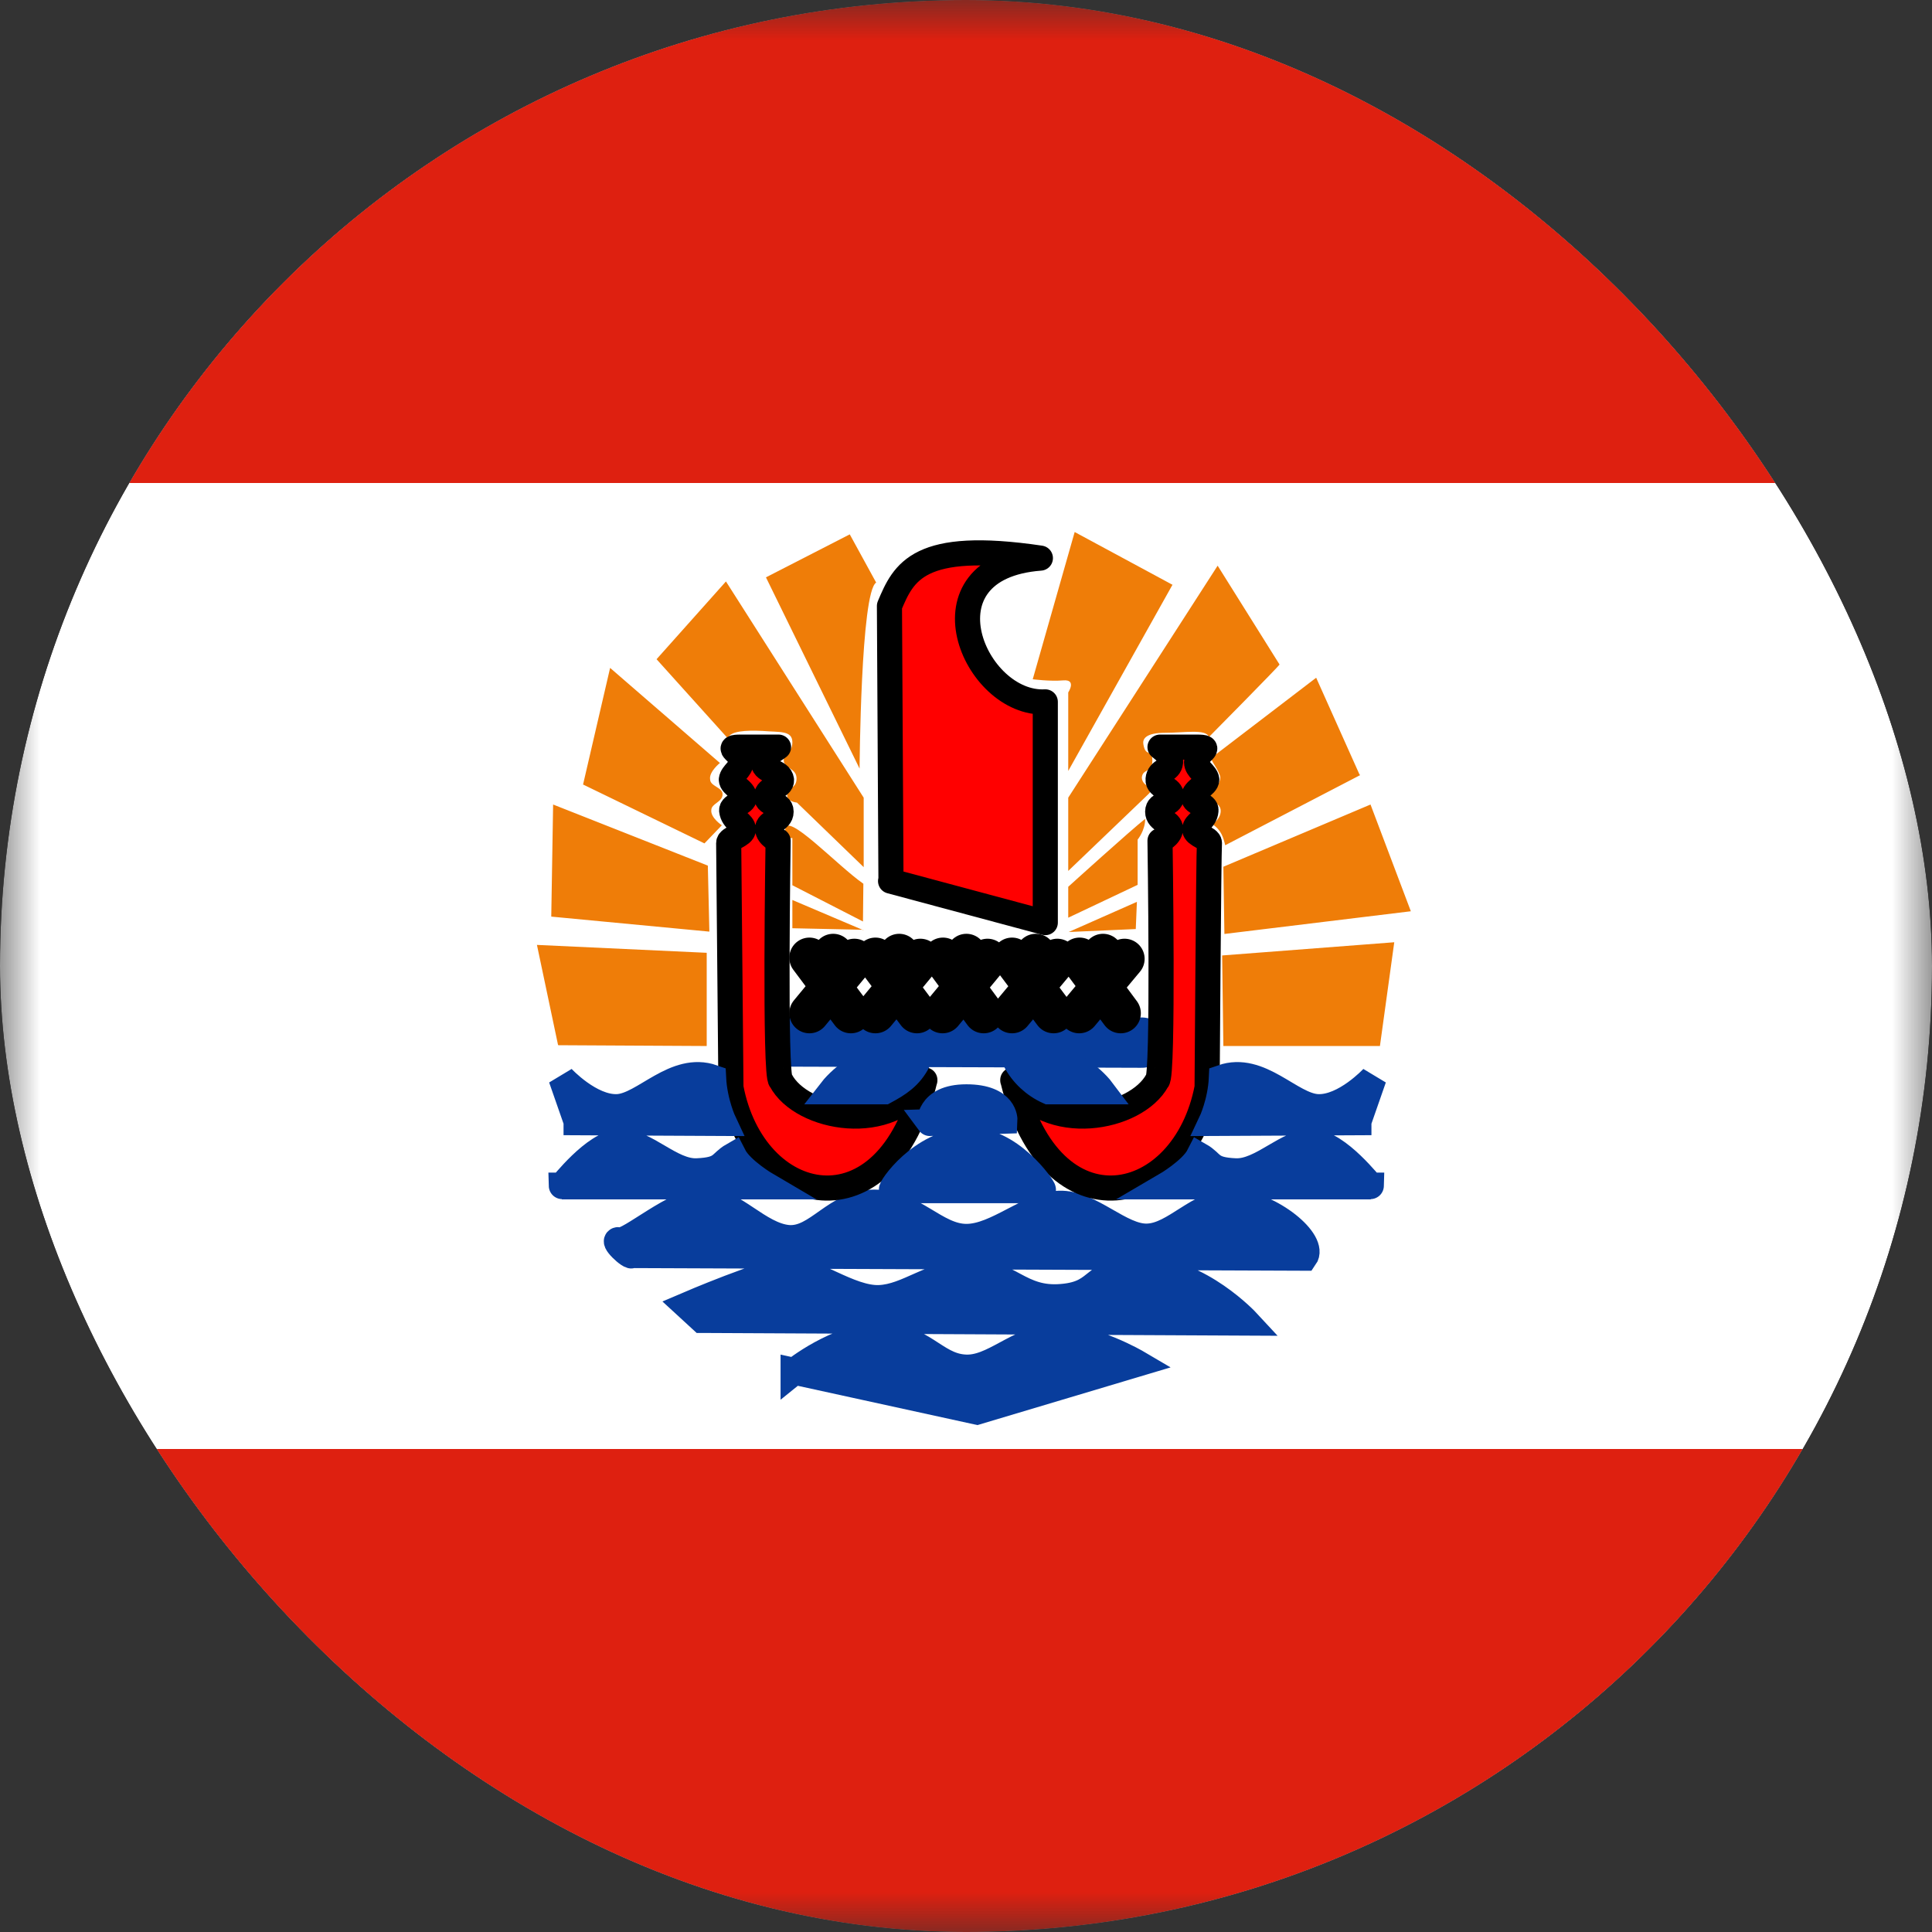 <svg width="24" height="24" viewBox="0 0 24 24" fill="none" xmlns="http://www.w3.org/2000/svg">
<rect x="0" y="0" width="24" height="24" fill="#333333" stroke="none"/>
<g clip-path="url(#clip0_208_20522)">
<mask id="mask0_208_20522" style="mask-type:luminance" maskUnits="userSpaceOnUse" x="0" y="0" width="24" height="24">
<path d="M0 0H24V24H0V0Z" fill="white"/>
</mask>
<g mask="url(#mask0_208_20522)">
<path d="M0 0H24V24H0V0Z" fill="white"/>
<path fill-rule="evenodd" clip-rule="evenodd" d="M9.863 17.039C9.863 17.039 10.406 16.599 10.931 16.599C11.456 16.599 11.606 16.964 11.972 16.992C12.338 17.025 12.647 16.627 13.097 16.617C13.556 16.599 14.128 16.936 14.128 16.936L12.136 17.531L9.863 17.034V17.039ZM8.724 16.392L15.488 16.425C15.488 16.425 14.902 15.792 14.213 15.778C13.528 15.764 13.716 16.073 13.191 16.116C12.661 16.163 12.53 15.792 12.047 15.806C11.564 15.82 11.283 16.116 10.922 16.13C10.552 16.144 10.083 15.764 9.806 15.778C9.525 15.792 8.531 16.219 8.531 16.219L8.719 16.392H8.724ZM7.856 15.586L16.205 15.619C16.341 15.427 15.797 14.972 15.3 14.93C14.888 14.944 14.597 15.352 14.259 15.366C13.922 15.384 13.542 14.944 13.158 14.958C12.783 14.972 12.384 15.37 12.005 15.37C11.62 15.37 11.344 14.944 10.861 14.944C10.378 14.944 10.158 15.412 9.792 15.384C9.422 15.352 9.103 14.916 8.752 14.916C8.4 14.916 7.814 15.441 7.697 15.412C7.58 15.384 7.842 15.633 7.856 15.586Z" fill="#083D9C" stroke="#083D9C" stroke-width="0.333"/>
<path fill-rule="evenodd" clip-rule="evenodd" d="M11.063 10.945L12.985 11.461V8.719C12.104 8.766 11.372 7.05 12.924 6.933C11.405 6.708 11.227 7.106 11.049 7.528L11.068 10.945H11.063Z" fill="#FF0000" stroke="black" stroke-width="0.312" stroke-linejoin="round"/>
<path fill-rule="evenodd" clip-rule="evenodd" d="M9.849 12.938L14.185 12.952L9.849 12.938Z" fill="#083D9C"/>
<path d="M9.849 12.938L14.185 12.952" stroke="#083D9C" stroke-width="0.625" stroke-linecap="round"/>
<path d="M10.055 11.897L10.57 12.586M10.055 12.586L10.613 11.911M10.35 11.85L10.331 12.277M10.875 11.897L11.391 12.586M10.875 12.586L11.433 11.911M11.17 11.85L11.152 12.277M11.714 11.897L12.22 12.586M11.709 12.586L12.267 11.911M12.005 11.85L11.991 12.277M12.572 11.897L13.088 12.586M12.572 12.586L13.134 11.911M12.867 11.85L12.853 12.277M13.411 11.897L13.922 12.586M13.406 12.586L13.969 11.911M13.702 11.85L13.688 12.277" stroke="black" stroke-width="0.5" stroke-linecap="round"/>
<path fill-rule="evenodd" clip-rule="evenodd" d="M6.937 12.984L8.779 12.994V11.836L6.67 11.738L6.932 12.98L6.937 12.984ZM6.843 11.386L8.812 11.573L8.793 10.753L6.871 9.994L6.848 11.386H6.843ZM7.242 9.745L8.751 10.477L8.967 10.252C8.967 10.252 8.826 10.158 8.836 10.064C8.836 9.98 8.976 9.966 8.976 9.867C8.976 9.778 8.821 9.769 8.821 9.68C8.807 9.586 8.943 9.478 8.943 9.478L7.579 8.297L7.242 9.75V9.745ZM17.142 12.994H15.197L15.182 11.869L17.32 11.705L17.142 12.994ZM15.21 11.602L17.526 11.32L17.025 9.994L15.197 10.767L15.21 11.602ZM16.898 9.628L15.22 10.5C15.197 10.406 15.173 10.312 15.06 10.238C15.06 10.238 15.164 10.177 15.164 10.073C15.164 9.97 15.028 9.956 15.028 9.9C15.028 9.844 15.15 9.787 15.159 9.656C15.145 9.562 15.028 9.441 15.051 9.412L16.35 8.419L16.889 9.623L16.898 9.628ZM13.27 11.578L14.109 11.541L14.123 11.203L13.275 11.578H13.27ZM10.725 11.55L9.843 11.531V11.18L10.725 11.555V11.55ZM10.72 11.447L9.843 10.997V10.411C9.843 10.411 9.74 10.425 9.754 10.308C9.759 10.064 10.401 10.753 10.725 10.978L10.72 11.447ZM13.27 11.395V11.016C13.27 11.016 14.057 10.303 14.226 10.172C14.226 10.317 14.132 10.43 14.132 10.43V10.992L13.27 11.4V11.395ZM8.156 8.189L9.042 9.173C9.065 9.08 9.267 9.07 9.473 9.08C9.679 9.098 9.843 9.07 9.843 9.22C9.843 9.361 9.736 9.342 9.736 9.445C9.736 9.548 9.895 9.539 9.895 9.67C9.895 9.802 9.782 9.773 9.778 9.877C9.778 9.961 9.9 9.97 9.9 9.97L10.729 10.772V9.909L9.018 7.223L8.156 8.189ZM9.515 7.172L10.678 9.548C10.678 9.548 10.692 7.355 10.884 7.237L10.556 6.638L9.515 7.172ZM14.564 7.266L13.27 9.577V8.602C13.27 8.602 13.378 8.438 13.209 8.452C13.04 8.466 12.829 8.438 12.829 8.438L13.35 6.609L14.568 7.266H14.564ZM15.895 8.255C15.881 8.283 15.018 9.155 15.018 9.155C14.981 9.052 14.718 9.103 14.475 9.103C14.226 9.103 14.193 9.183 14.203 9.244C14.231 9.417 14.315 9.291 14.315 9.45C14.315 9.605 14.193 9.544 14.184 9.661C14.193 9.792 14.371 9.759 14.268 9.863L13.27 10.819V9.909L15.126 7.027L15.895 8.255Z" fill="#EF7D08"/>
<path fill-rule="evenodd" clip-rule="evenodd" d="M11.489 13.42C11.072 14.109 9.956 13.908 9.699 13.42C9.619 13.402 9.666 10.444 9.666 10.444C9.666 10.444 9.539 10.387 9.535 10.298C9.53 10.205 9.703 10.2 9.703 10.083C9.703 9.966 9.525 10.008 9.521 9.895C9.521 9.778 9.713 9.792 9.708 9.689C9.694 9.572 9.492 9.591 9.483 9.478C9.474 9.394 9.624 9.319 9.671 9.281H9.206C8.981 9.281 9.211 9.333 9.206 9.469C9.206 9.553 9.094 9.609 9.085 9.684C9.085 9.759 9.244 9.811 9.249 9.905C9.249 9.984 9.085 9.994 9.089 10.069C9.103 10.195 9.235 10.223 9.235 10.303C9.235 10.378 9.052 10.411 9.052 10.472L9.08 13.509C9.361 15 11.021 15.375 11.489 13.416V13.42ZM12.581 13.42C13.003 14.109 14.114 13.908 14.377 13.42C14.456 13.402 14.41 10.444 14.41 10.444C14.41 10.444 14.536 10.387 14.541 10.298C14.546 10.205 14.381 10.2 14.381 10.083C14.381 9.966 14.55 10.008 14.555 9.895C14.555 9.778 14.377 9.787 14.386 9.68C14.396 9.562 14.531 9.577 14.541 9.469C14.546 9.375 14.452 9.319 14.41 9.281H14.864C15.094 9.281 14.864 9.333 14.864 9.469C14.864 9.553 14.981 9.609 14.991 9.684C14.991 9.759 14.827 9.811 14.827 9.905C14.827 9.984 14.991 9.994 14.981 10.069C14.972 10.195 14.841 10.223 14.841 10.303C14.841 10.378 15.024 10.411 15.024 10.472C15.014 10.594 14.995 13.509 14.995 13.509C14.71 15 13.055 15.375 12.581 13.416V13.42Z" fill="#FF0000" stroke="black" stroke-width="0.312" stroke-linejoin="round"/>
<path fill-rule="evenodd" clip-rule="evenodd" d="M11.086 14.78H12.951C12.965 14.766 12.53 14.133 12.014 14.18C11.442 14.194 11.053 14.78 11.086 14.78ZM17.029 14.733H14.479C14.479 14.733 14.808 14.541 14.901 14.358C15.065 14.452 15.019 14.541 15.347 14.555C15.675 14.569 15.994 14.18 16.308 14.194C16.622 14.208 17.029 14.747 17.029 14.733ZM6.979 14.733H9.529C9.529 14.733 9.201 14.541 9.108 14.358C8.944 14.452 8.99 14.541 8.658 14.555C8.329 14.569 8.015 14.18 7.697 14.194C7.383 14.208 6.979 14.747 6.979 14.733ZM7.167 13.936L8.986 13.945C8.986 13.945 8.869 13.697 8.854 13.392C8.386 13.228 8.001 13.744 7.669 13.758C7.331 13.772 6.979 13.392 6.979 13.392L7.167 13.931V13.936ZM16.87 13.936L15.051 13.945C15.051 13.945 15.169 13.697 15.183 13.392C15.651 13.228 16.031 13.744 16.369 13.758C16.706 13.772 17.058 13.392 17.058 13.392L16.87 13.931V13.936ZM11.55 13.945L12.473 13.917C12.473 13.917 12.487 13.636 12.005 13.636C11.522 13.636 11.564 13.964 11.55 13.945ZM10.987 13.552C11.151 13.463 11.301 13.373 11.4 13.172L10.772 13.186C10.772 13.186 10.481 13.359 10.331 13.552H10.987ZM13.026 13.552C12.852 13.474 12.708 13.341 12.619 13.172L13.247 13.186C13.247 13.186 13.542 13.359 13.687 13.552H13.031H13.026Z" fill="#083D9C" stroke="#083D9C" stroke-width="0.333"/>
<path fill-rule="evenodd" clip-rule="evenodd" d="M-6 18H30V24H-6V18ZM-6 0H30V6H-6V0Z" fill="#DE2010"/>
</g>
</g>
<defs>
<clipPath id="clip0_208_20522">
<rect width="24" height="24" rx="12" fill="white"/>
</clipPath>
</defs>
</svg>
